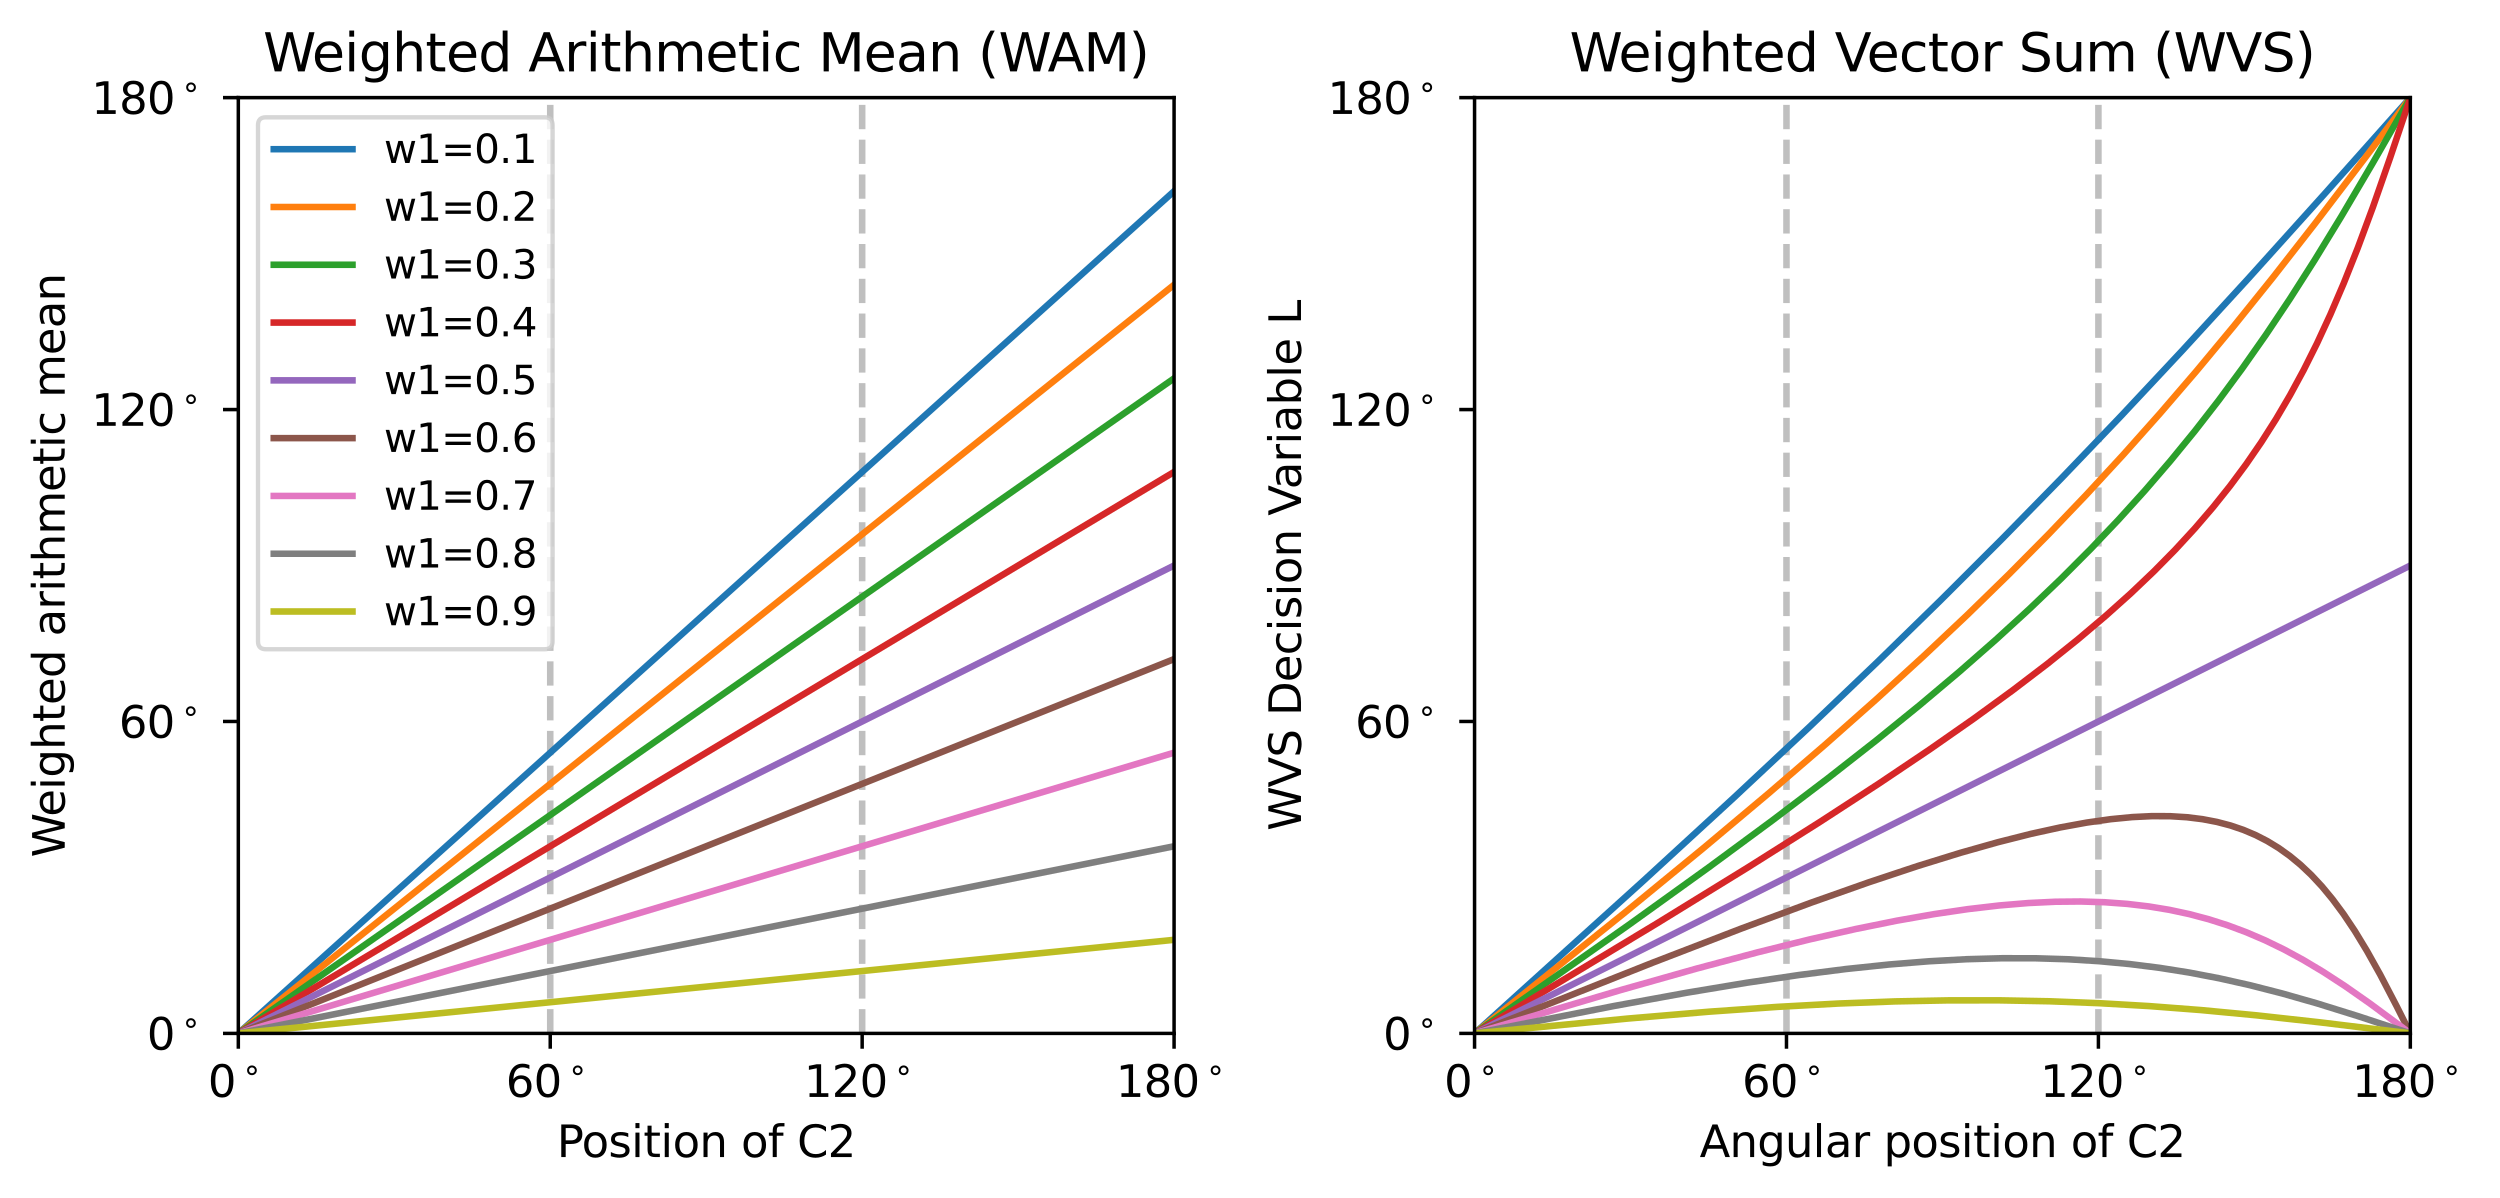 <?xml version="1.0" encoding="utf-8" standalone="no"?>
<!DOCTYPE svg PUBLIC "-//W3C//DTD SVG 1.1//EN"
  "http://www.w3.org/Graphics/SVG/1.1/DTD/svg11.dtd">
<svg height="273.785pt" version="1.1" viewBox="0 0 571.489 273.785" width="571.489pt" xmlns="http://www.w3.org/2000/svg" xmlns:xlink="http://www.w3.org/1999/xlink">
 <defs>
  <style type="text/css">*{stroke-linecap:butt;stroke-linejoin:round;}</style>
 </defs>
 <g id="figure_1">
  <g id="patch_1">
   <path d="M 0 273.785 
L 571.489 273.785 
L 571.489 0 
L 0 0 
z
" style="fill:#ffffff;"/>
  </g>
  <g id="axes_1">
   <g id="patch_2">
    <path d="M 337.078 236.229 
L 550.989 236.229 
L 550.989 22.318 
L 337.078 22.318 
z
" style="fill:#ffffff;"/>
   </g>
   <g id="matplotlib.axis_1">
    <g id="xtick_1">
     <g id="line2d_1">
      <defs>
       <path d="M 0 0 
L 0 3.5 
" id="mb60ed81ac8" style="stroke:#000000;stroke-width:0.8;"/>
      </defs>
      <g>
       <use style="stroke:#000000;stroke-width:0.8;" x="337.078" xlink:href="#mb60ed81ac8" y="236.229"/>
      </g>
     </g>
     <g id="text_1">
      <!-- $0^\circ$ -->
      <g transform="translate(330.128 250.828)scale(0.1 -0.1)">
       <defs>
        <path d="M 2034 4250 
Q 1547 4250 1301 3770 
Q 1056 3291 1056 2328 
Q 1056 1369 1301 889 
Q 1547 409 2034 409 
Q 2525 409 2770 889 
Q 3016 1369 3016 2328 
Q 3016 3291 2770 3770 
Q 2525 4250 2034 4250 
z
M 2034 4750 
Q 2819 4750 3233 4129 
Q 3647 3509 3647 2328 
Q 3647 1150 3233 529 
Q 2819 -91 2034 -91 
Q 1250 -91 836 529 
Q 422 1150 422 2328 
Q 422 3509 836 4129 
Q 1250 4750 2034 4750 
z
" id="DejaVuSans-30" transform="scale(0.016)"/>
        <path d="M 2003 2603 
Q 1753 2603 1581 2429 
Q 1409 2256 1409 2006 
Q 1409 1759 1581 1589 
Q 1753 1419 2003 1419 
Q 2253 1419 2425 1589 
Q 2597 1759 2597 2006 
Q 2597 2253 2423 2428 
Q 2250 2603 2003 2603 
z
M 2003 3006 
Q 2203 3006 2387 2929 
Q 2572 2853 2706 2709 
Q 2850 2569 2922 2390 
Q 2994 2212 2994 2006 
Q 2994 1594 2705 1308 
Q 2416 1022 1997 1022 
Q 1575 1022 1294 1303 
Q 1013 1584 1013 2006 
Q 1013 2425 1300 2715 
Q 1588 3006 2003 3006 
z
" id="DejaVuSans-2218" transform="scale(0.016)"/>
       </defs>
       <use transform="translate(0 0.781)" xlink:href="#DejaVuSans-30"/>
       <use transform="translate(78.218 39.062)scale(0.7)" xlink:href="#DejaVuSans-2218"/>
      </g>
     </g>
    </g>
    <g id="xtick_2">
     <g id="line2d_2">
      <g>
       <use style="stroke:#000000;stroke-width:0.8;" x="408.382" xlink:href="#mb60ed81ac8" y="236.229"/>
      </g>
     </g>
     <g id="text_2">
      <!-- $60^\circ$ -->
      <g transform="translate(398.232 250.828)scale(0.1 -0.1)">
       <defs>
        <path d="M 2113 2584 
Q 1688 2584 1439 2293 
Q 1191 2003 1191 1497 
Q 1191 994 1439 701 
Q 1688 409 2113 409 
Q 2538 409 2786 701 
Q 3034 994 3034 1497 
Q 3034 2003 2786 2293 
Q 2538 2584 2113 2584 
z
M 3366 4563 
L 3366 3988 
Q 3128 4100 2886 4159 
Q 2644 4219 2406 4219 
Q 1781 4219 1451 3797 
Q 1122 3375 1075 2522 
Q 1259 2794 1537 2939 
Q 1816 3084 2150 3084 
Q 2853 3084 3261 2657 
Q 3669 2231 3669 1497 
Q 3669 778 3244 343 
Q 2819 -91 2113 -91 
Q 1303 -91 875 529 
Q 447 1150 447 2328 
Q 447 3434 972 4092 
Q 1497 4750 2381 4750 
Q 2619 4750 2861 4703 
Q 3103 4656 3366 4563 
z
" id="DejaVuSans-36" transform="scale(0.016)"/>
       </defs>
       <use transform="translate(0 0.781)" xlink:href="#DejaVuSans-36"/>
       <use transform="translate(63.623 0.781)" xlink:href="#DejaVuSans-30"/>
       <use transform="translate(141.841 39.062)scale(0.7)" xlink:href="#DejaVuSans-2218"/>
      </g>
     </g>
    </g>
    <g id="xtick_3">
     <g id="line2d_3">
      <g>
       <use style="stroke:#000000;stroke-width:0.8;" x="479.686" xlink:href="#mb60ed81ac8" y="236.229"/>
      </g>
     </g>
     <g id="text_3">
      <!-- $120^\circ$ -->
      <g transform="translate(466.386 250.828)scale(0.1 -0.1)">
       <defs>
        <path d="M 794 531 
L 1825 531 
L 1825 4091 
L 703 3866 
L 703 4441 
L 1819 4666 
L 2450 4666 
L 2450 531 
L 3481 531 
L 3481 0 
L 794 0 
L 794 531 
z
" id="DejaVuSans-31" transform="scale(0.016)"/>
        <path d="M 1228 531 
L 3431 531 
L 3431 0 
L 469 0 
L 469 531 
Q 828 903 1448 1529 
Q 2069 2156 2228 2338 
Q 2531 2678 2651 2914 
Q 2772 3150 2772 3378 
Q 2772 3750 2511 3984 
Q 2250 4219 1831 4219 
Q 1534 4219 1204 4116 
Q 875 4013 500 3803 
L 500 4441 
Q 881 4594 1212 4672 
Q 1544 4750 1819 4750 
Q 2544 4750 2975 4387 
Q 3406 4025 3406 3419 
Q 3406 3131 3298 2873 
Q 3191 2616 2906 2266 
Q 2828 2175 2409 1742 
Q 1991 1309 1228 531 
z
" id="DejaVuSans-32" transform="scale(0.016)"/>
       </defs>
       <use transform="translate(0 0.781)" xlink:href="#DejaVuSans-31"/>
       <use transform="translate(63.623 0.781)" xlink:href="#DejaVuSans-32"/>
       <use transform="translate(127.246 0.781)" xlink:href="#DejaVuSans-30"/>
       <use transform="translate(205.464 39.062)scale(0.7)" xlink:href="#DejaVuSans-2218"/>
      </g>
     </g>
    </g>
    <g id="xtick_4">
     <g id="line2d_4">
      <g>
       <use style="stroke:#000000;stroke-width:0.8;" x="550.989" xlink:href="#mb60ed81ac8" y="236.229"/>
      </g>
     </g>
     <g id="text_4">
      <!-- $180^\circ$ -->
      <g transform="translate(537.689 250.828)scale(0.1 -0.1)">
       <defs>
        <path d="M 2034 2216 
Q 1584 2216 1326 1975 
Q 1069 1734 1069 1313 
Q 1069 891 1326 650 
Q 1584 409 2034 409 
Q 2484 409 2743 651 
Q 3003 894 3003 1313 
Q 3003 1734 2745 1975 
Q 2488 2216 2034 2216 
z
M 1403 2484 
Q 997 2584 770 2862 
Q 544 3141 544 3541 
Q 544 4100 942 4425 
Q 1341 4750 2034 4750 
Q 2731 4750 3128 4425 
Q 3525 4100 3525 3541 
Q 3525 3141 3298 2862 
Q 3072 2584 2669 2484 
Q 3125 2378 3379 2068 
Q 3634 1759 3634 1313 
Q 3634 634 3220 271 
Q 2806 -91 2034 -91 
Q 1263 -91 848 271 
Q 434 634 434 1313 
Q 434 1759 690 2068 
Q 947 2378 1403 2484 
z
M 1172 3481 
Q 1172 3119 1398 2916 
Q 1625 2713 2034 2713 
Q 2441 2713 2670 2916 
Q 2900 3119 2900 3481 
Q 2900 3844 2670 4047 
Q 2441 4250 2034 4250 
Q 1625 4250 1398 4047 
Q 1172 3844 1172 3481 
z
" id="DejaVuSans-38" transform="scale(0.016)"/>
       </defs>
       <use transform="translate(0 0.781)" xlink:href="#DejaVuSans-31"/>
       <use transform="translate(63.623 0.781)" xlink:href="#DejaVuSans-38"/>
       <use transform="translate(127.246 0.781)" xlink:href="#DejaVuSans-30"/>
       <use transform="translate(205.464 39.062)scale(0.7)" xlink:href="#DejaVuSans-2218"/>
      </g>
     </g>
    </g>
    <g id="text_5">
     <!-- Angular position of C2 -->
     <g transform="translate(388.529 264.506)scale(0.1 -0.1)">
      <defs>
       <path d="M 2188 4044 
L 1331 1722 
L 3047 1722 
L 2188 4044 
z
M 1831 4666 
L 2547 4666 
L 4325 0 
L 3669 0 
L 3244 1197 
L 1141 1197 
L 716 0 
L 50 0 
L 1831 4666 
z
" id="DejaVuSans-41" transform="scale(0.016)"/>
       <path d="M 3513 2113 
L 3513 0 
L 2938 0 
L 2938 2094 
Q 2938 2591 2744 2837 
Q 2550 3084 2163 3084 
Q 1697 3084 1428 2787 
Q 1159 2491 1159 1978 
L 1159 0 
L 581 0 
L 581 3500 
L 1159 3500 
L 1159 2956 
Q 1366 3272 1645 3428 
Q 1925 3584 2291 3584 
Q 2894 3584 3203 3211 
Q 3513 2838 3513 2113 
z
" id="DejaVuSans-6e" transform="scale(0.016)"/>
       <path d="M 2906 1791 
Q 2906 2416 2648 2759 
Q 2391 3103 1925 3103 
Q 1463 3103 1205 2759 
Q 947 2416 947 1791 
Q 947 1169 1205 825 
Q 1463 481 1925 481 
Q 2391 481 2648 825 
Q 2906 1169 2906 1791 
z
M 3481 434 
Q 3481 -459 3084 -895 
Q 2688 -1331 1869 -1331 
Q 1566 -1331 1297 -1286 
Q 1028 -1241 775 -1147 
L 775 -588 
Q 1028 -725 1275 -790 
Q 1522 -856 1778 -856 
Q 2344 -856 2625 -561 
Q 2906 -266 2906 331 
L 2906 616 
Q 2728 306 2450 153 
Q 2172 0 1784 0 
Q 1141 0 747 490 
Q 353 981 353 1791 
Q 353 2603 747 3093 
Q 1141 3584 1784 3584 
Q 2172 3584 2450 3431 
Q 2728 3278 2906 2969 
L 2906 3500 
L 3481 3500 
L 3481 434 
z
" id="DejaVuSans-67" transform="scale(0.016)"/>
       <path d="M 544 1381 
L 544 3500 
L 1119 3500 
L 1119 1403 
Q 1119 906 1312 657 
Q 1506 409 1894 409 
Q 2359 409 2629 706 
Q 2900 1003 2900 1516 
L 2900 3500 
L 3475 3500 
L 3475 0 
L 2900 0 
L 2900 538 
Q 2691 219 2414 64 
Q 2138 -91 1772 -91 
Q 1169 -91 856 284 
Q 544 659 544 1381 
z
M 1991 3584 
L 1991 3584 
z
" id="DejaVuSans-75" transform="scale(0.016)"/>
       <path d="M 603 4863 
L 1178 4863 
L 1178 0 
L 603 0 
L 603 4863 
z
" id="DejaVuSans-6c" transform="scale(0.016)"/>
       <path d="M 2194 1759 
Q 1497 1759 1228 1600 
Q 959 1441 959 1056 
Q 959 750 1161 570 
Q 1363 391 1709 391 
Q 2188 391 2477 730 
Q 2766 1069 2766 1631 
L 2766 1759 
L 2194 1759 
z
M 3341 1997 
L 3341 0 
L 2766 0 
L 2766 531 
Q 2569 213 2275 61 
Q 1981 -91 1556 -91 
Q 1019 -91 701 211 
Q 384 513 384 1019 
Q 384 1609 779 1909 
Q 1175 2209 1959 2209 
L 2766 2209 
L 2766 2266 
Q 2766 2663 2505 2880 
Q 2244 3097 1772 3097 
Q 1472 3097 1187 3025 
Q 903 2953 641 2809 
L 641 3341 
Q 956 3463 1253 3523 
Q 1550 3584 1831 3584 
Q 2591 3584 2966 3190 
Q 3341 2797 3341 1997 
z
" id="DejaVuSans-61" transform="scale(0.016)"/>
       <path d="M 2631 2963 
Q 2534 3019 2420 3045 
Q 2306 3072 2169 3072 
Q 1681 3072 1420 2755 
Q 1159 2438 1159 1844 
L 1159 0 
L 581 0 
L 581 3500 
L 1159 3500 
L 1159 2956 
Q 1341 3275 1631 3429 
Q 1922 3584 2338 3584 
Q 2397 3584 2469 3576 
Q 2541 3569 2628 3553 
L 2631 2963 
z
" id="DejaVuSans-72" transform="scale(0.016)"/>
       <path id="DejaVuSans-20" transform="scale(0.016)"/>
       <path d="M 1159 525 
L 1159 -1331 
L 581 -1331 
L 581 3500 
L 1159 3500 
L 1159 2969 
Q 1341 3281 1617 3432 
Q 1894 3584 2278 3584 
Q 2916 3584 3314 3078 
Q 3713 2572 3713 1747 
Q 3713 922 3314 415 
Q 2916 -91 2278 -91 
Q 1894 -91 1617 61 
Q 1341 213 1159 525 
z
M 3116 1747 
Q 3116 2381 2855 2742 
Q 2594 3103 2138 3103 
Q 1681 3103 1420 2742 
Q 1159 2381 1159 1747 
Q 1159 1113 1420 752 
Q 1681 391 2138 391 
Q 2594 391 2855 752 
Q 3116 1113 3116 1747 
z
" id="DejaVuSans-70" transform="scale(0.016)"/>
       <path d="M 1959 3097 
Q 1497 3097 1228 2736 
Q 959 2375 959 1747 
Q 959 1119 1226 758 
Q 1494 397 1959 397 
Q 2419 397 2687 759 
Q 2956 1122 2956 1747 
Q 2956 2369 2687 2733 
Q 2419 3097 1959 3097 
z
M 1959 3584 
Q 2709 3584 3137 3096 
Q 3566 2609 3566 1747 
Q 3566 888 3137 398 
Q 2709 -91 1959 -91 
Q 1206 -91 779 398 
Q 353 888 353 1747 
Q 353 2609 779 3096 
Q 1206 3584 1959 3584 
z
" id="DejaVuSans-6f" transform="scale(0.016)"/>
       <path d="M 2834 3397 
L 2834 2853 
Q 2591 2978 2328 3040 
Q 2066 3103 1784 3103 
Q 1356 3103 1142 2972 
Q 928 2841 928 2578 
Q 928 2378 1081 2264 
Q 1234 2150 1697 2047 
L 1894 2003 
Q 2506 1872 2764 1633 
Q 3022 1394 3022 966 
Q 3022 478 2636 193 
Q 2250 -91 1575 -91 
Q 1294 -91 989 -36 
Q 684 19 347 128 
L 347 722 
Q 666 556 975 473 
Q 1284 391 1588 391 
Q 1994 391 2212 530 
Q 2431 669 2431 922 
Q 2431 1156 2273 1281 
Q 2116 1406 1581 1522 
L 1381 1569 
Q 847 1681 609 1914 
Q 372 2147 372 2553 
Q 372 3047 722 3315 
Q 1072 3584 1716 3584 
Q 2034 3584 2315 3537 
Q 2597 3491 2834 3397 
z
" id="DejaVuSans-73" transform="scale(0.016)"/>
       <path d="M 603 3500 
L 1178 3500 
L 1178 0 
L 603 0 
L 603 3500 
z
M 603 4863 
L 1178 4863 
L 1178 4134 
L 603 4134 
L 603 4863 
z
" id="DejaVuSans-69" transform="scale(0.016)"/>
       <path d="M 1172 4494 
L 1172 3500 
L 2356 3500 
L 2356 3053 
L 1172 3053 
L 1172 1153 
Q 1172 725 1289 603 
Q 1406 481 1766 481 
L 2356 481 
L 2356 0 
L 1766 0 
Q 1100 0 847 248 
Q 594 497 594 1153 
L 594 3053 
L 172 3053 
L 172 3500 
L 594 3500 
L 594 4494 
L 1172 4494 
z
" id="DejaVuSans-74" transform="scale(0.016)"/>
       <path d="M 2375 4863 
L 2375 4384 
L 1825 4384 
Q 1516 4384 1395 4259 
Q 1275 4134 1275 3809 
L 1275 3500 
L 2222 3500 
L 2222 3053 
L 1275 3053 
L 1275 0 
L 697 0 
L 697 3053 
L 147 3053 
L 147 3500 
L 697 3500 
L 697 3744 
Q 697 4328 969 4595 
Q 1241 4863 1831 4863 
L 2375 4863 
z
" id="DejaVuSans-66" transform="scale(0.016)"/>
       <path d="M 4122 4306 
L 4122 3641 
Q 3803 3938 3442 4084 
Q 3081 4231 2675 4231 
Q 1875 4231 1450 3742 
Q 1025 3253 1025 2328 
Q 1025 1406 1450 917 
Q 1875 428 2675 428 
Q 3081 428 3442 575 
Q 3803 722 4122 1019 
L 4122 359 
Q 3791 134 3420 21 
Q 3050 -91 2638 -91 
Q 1578 -91 968 557 
Q 359 1206 359 2328 
Q 359 3453 968 4101 
Q 1578 4750 2638 4750 
Q 3056 4750 3426 4639 
Q 3797 4528 4122 4306 
z
" id="DejaVuSans-43" transform="scale(0.016)"/>
      </defs>
      <use xlink:href="#DejaVuSans-41"/>
      <use x="68.408" xlink:href="#DejaVuSans-6e"/>
      <use x="131.787" xlink:href="#DejaVuSans-67"/>
      <use x="195.264" xlink:href="#DejaVuSans-75"/>
      <use x="258.643" xlink:href="#DejaVuSans-6c"/>
      <use x="286.426" xlink:href="#DejaVuSans-61"/>
      <use x="347.705" xlink:href="#DejaVuSans-72"/>
      <use x="388.818" xlink:href="#DejaVuSans-20"/>
      <use x="420.605" xlink:href="#DejaVuSans-70"/>
      <use x="484.082" xlink:href="#DejaVuSans-6f"/>
      <use x="545.264" xlink:href="#DejaVuSans-73"/>
      <use x="597.363" xlink:href="#DejaVuSans-69"/>
      <use x="625.146" xlink:href="#DejaVuSans-74"/>
      <use x="664.355" xlink:href="#DejaVuSans-69"/>
      <use x="692.139" xlink:href="#DejaVuSans-6f"/>
      <use x="753.32" xlink:href="#DejaVuSans-6e"/>
      <use x="816.699" xlink:href="#DejaVuSans-20"/>
      <use x="848.486" xlink:href="#DejaVuSans-6f"/>
      <use x="909.668" xlink:href="#DejaVuSans-66"/>
      <use x="944.873" xlink:href="#DejaVuSans-20"/>
      <use x="976.66" xlink:href="#DejaVuSans-43"/>
      <use x="1046.484" xlink:href="#DejaVuSans-32"/>
     </g>
    </g>
   </g>
   <g id="matplotlib.axis_2">
    <g id="ytick_1">
     <g id="line2d_5">
      <defs>
       <path d="M 0 0 
L -3.5 0 
" id="m31d4f419fe" style="stroke:#000000;stroke-width:0.8;"/>
      </defs>
      <g>
       <use style="stroke:#000000;stroke-width:0.8;" x="337.078" xlink:href="#m31d4f419fe" y="236.229"/>
      </g>
     </g>
     <g id="text_6">
      <!-- $0^\circ$ -->
      <g transform="translate(316.178 240.028)scale(0.1 -0.1)">
       <use transform="translate(0 0.781)" xlink:href="#DejaVuSans-30"/>
       <use transform="translate(78.218 39.062)scale(0.7)" xlink:href="#DejaVuSans-2218"/>
      </g>
     </g>
    </g>
    <g id="ytick_2">
     <g id="line2d_6">
      <g>
       <use style="stroke:#000000;stroke-width:0.8;" x="337.078" xlink:href="#m31d4f419fe" y="164.926"/>
      </g>
     </g>
     <g id="text_7">
      <!-- $60^\circ$ -->
      <g transform="translate(309.778 168.725)scale(0.1 -0.1)">
       <use transform="translate(0 0.781)" xlink:href="#DejaVuSans-36"/>
       <use transform="translate(63.623 0.781)" xlink:href="#DejaVuSans-30"/>
       <use transform="translate(141.841 39.062)scale(0.7)" xlink:href="#DejaVuSans-2218"/>
      </g>
     </g>
    </g>
    <g id="ytick_3">
     <g id="line2d_7">
      <g>
       <use style="stroke:#000000;stroke-width:0.8;" x="337.078" xlink:href="#m31d4f419fe" y="93.622"/>
      </g>
     </g>
     <g id="text_8">
      <!-- $120^\circ$ -->
      <g transform="translate(303.478 97.421)scale(0.1 -0.1)">
       <use transform="translate(0 0.781)" xlink:href="#DejaVuSans-31"/>
       <use transform="translate(63.623 0.781)" xlink:href="#DejaVuSans-32"/>
       <use transform="translate(127.246 0.781)" xlink:href="#DejaVuSans-30"/>
       <use transform="translate(205.464 39.062)scale(0.7)" xlink:href="#DejaVuSans-2218"/>
      </g>
     </g>
    </g>
    <g id="ytick_4">
     <g id="line2d_8">
      <g>
       <use style="stroke:#000000;stroke-width:0.8;" x="337.078" xlink:href="#m31d4f419fe" y="22.318"/>
      </g>
     </g>
     <g id="text_9">
      <!-- $180^\circ$ -->
      <g transform="translate(303.478 26.117)scale(0.1 -0.1)">
       <use transform="translate(0 0.781)" xlink:href="#DejaVuSans-31"/>
       <use transform="translate(63.623 0.781)" xlink:href="#DejaVuSans-38"/>
       <use transform="translate(127.246 0.781)" xlink:href="#DejaVuSans-30"/>
       <use transform="translate(205.464 39.062)scale(0.7)" xlink:href="#DejaVuSans-2218"/>
      </g>
     </g>
    </g>
    <g id="text_10">
     <!-- WVS Decision Variable L -->
     <g transform="translate(297.398 189.897)rotate(-90)scale(0.1 -0.1)">
      <defs>
       <path d="M 213 4666 
L 850 4666 
L 1831 722 
L 2809 4666 
L 3519 4666 
L 4500 722 
L 5478 4666 
L 6119 4666 
L 4947 0 
L 4153 0 
L 3169 4050 
L 2175 0 
L 1381 0 
L 213 4666 
z
" id="DejaVuSans-57" transform="scale(0.016)"/>
       <path d="M 1831 0 
L 50 4666 
L 709 4666 
L 2188 738 
L 3669 4666 
L 4325 4666 
L 2547 0 
L 1831 0 
z
" id="DejaVuSans-56" transform="scale(0.016)"/>
       <path d="M 3425 4513 
L 3425 3897 
Q 3066 4069 2747 4153 
Q 2428 4238 2131 4238 
Q 1616 4238 1336 4038 
Q 1056 3838 1056 3469 
Q 1056 3159 1242 3001 
Q 1428 2844 1947 2747 
L 2328 2669 
Q 3034 2534 3370 2195 
Q 3706 1856 3706 1288 
Q 3706 609 3251 259 
Q 2797 -91 1919 -91 
Q 1588 -91 1214 -16 
Q 841 59 441 206 
L 441 856 
Q 825 641 1194 531 
Q 1563 422 1919 422 
Q 2459 422 2753 634 
Q 3047 847 3047 1241 
Q 3047 1584 2836 1778 
Q 2625 1972 2144 2069 
L 1759 2144 
Q 1053 2284 737 2584 
Q 422 2884 422 3419 
Q 422 4038 858 4394 
Q 1294 4750 2059 4750 
Q 2388 4750 2728 4690 
Q 3069 4631 3425 4513 
z
" id="DejaVuSans-53" transform="scale(0.016)"/>
       <path d="M 1259 4147 
L 1259 519 
L 2022 519 
Q 2988 519 3436 956 
Q 3884 1394 3884 2338 
Q 3884 3275 3436 3711 
Q 2988 4147 2022 4147 
L 1259 4147 
z
M 628 4666 
L 1925 4666 
Q 3281 4666 3915 4102 
Q 4550 3538 4550 2338 
Q 4550 1131 3912 565 
Q 3275 0 1925 0 
L 628 0 
L 628 4666 
z
" id="DejaVuSans-44" transform="scale(0.016)"/>
       <path d="M 3597 1894 
L 3597 1613 
L 953 1613 
Q 991 1019 1311 708 
Q 1631 397 2203 397 
Q 2534 397 2845 478 
Q 3156 559 3463 722 
L 3463 178 
Q 3153 47 2828 -22 
Q 2503 -91 2169 -91 
Q 1331 -91 842 396 
Q 353 884 353 1716 
Q 353 2575 817 3079 
Q 1281 3584 2069 3584 
Q 2775 3584 3186 3129 
Q 3597 2675 3597 1894 
z
M 3022 2063 
Q 3016 2534 2758 2815 
Q 2500 3097 2075 3097 
Q 1594 3097 1305 2825 
Q 1016 2553 972 2059 
L 3022 2063 
z
" id="DejaVuSans-65" transform="scale(0.016)"/>
       <path d="M 3122 3366 
L 3122 2828 
Q 2878 2963 2633 3030 
Q 2388 3097 2138 3097 
Q 1578 3097 1268 2742 
Q 959 2388 959 1747 
Q 959 1106 1268 751 
Q 1578 397 2138 397 
Q 2388 397 2633 464 
Q 2878 531 3122 666 
L 3122 134 
Q 2881 22 2623 -34 
Q 2366 -91 2075 -91 
Q 1284 -91 818 406 
Q 353 903 353 1747 
Q 353 2603 823 3093 
Q 1294 3584 2113 3584 
Q 2378 3584 2631 3529 
Q 2884 3475 3122 3366 
z
" id="DejaVuSans-63" transform="scale(0.016)"/>
       <path d="M 3116 1747 
Q 3116 2381 2855 2742 
Q 2594 3103 2138 3103 
Q 1681 3103 1420 2742 
Q 1159 2381 1159 1747 
Q 1159 1113 1420 752 
Q 1681 391 2138 391 
Q 2594 391 2855 752 
Q 3116 1113 3116 1747 
z
M 1159 2969 
Q 1341 3281 1617 3432 
Q 1894 3584 2278 3584 
Q 2916 3584 3314 3078 
Q 3713 2572 3713 1747 
Q 3713 922 3314 415 
Q 2916 -91 2278 -91 
Q 1894 -91 1617 61 
Q 1341 213 1159 525 
L 1159 0 
L 581 0 
L 581 4863 
L 1159 4863 
L 1159 2969 
z
" id="DejaVuSans-62" transform="scale(0.016)"/>
       <path d="M 628 4666 
L 1259 4666 
L 1259 531 
L 3531 531 
L 3531 0 
L 628 0 
L 628 4666 
z
" id="DejaVuSans-4c" transform="scale(0.016)"/>
      </defs>
      <use xlink:href="#DejaVuSans-57"/>
      <use x="98.877" xlink:href="#DejaVuSans-56"/>
      <use x="167.285" xlink:href="#DejaVuSans-53"/>
      <use x="230.762" xlink:href="#DejaVuSans-20"/>
      <use x="262.549" xlink:href="#DejaVuSans-44"/>
      <use x="339.551" xlink:href="#DejaVuSans-65"/>
      <use x="401.074" xlink:href="#DejaVuSans-63"/>
      <use x="456.055" xlink:href="#DejaVuSans-69"/>
      <use x="483.838" xlink:href="#DejaVuSans-73"/>
      <use x="535.938" xlink:href="#DejaVuSans-69"/>
      <use x="563.721" xlink:href="#DejaVuSans-6f"/>
      <use x="624.902" xlink:href="#DejaVuSans-6e"/>
      <use x="688.281" xlink:href="#DejaVuSans-20"/>
      <use x="720.068" xlink:href="#DejaVuSans-56"/>
      <use x="780.727" xlink:href="#DejaVuSans-61"/>
      <use x="842.006" xlink:href="#DejaVuSans-72"/>
      <use x="883.119" xlink:href="#DejaVuSans-69"/>
      <use x="910.902" xlink:href="#DejaVuSans-61"/>
      <use x="972.182" xlink:href="#DejaVuSans-62"/>
      <use x="1035.658" xlink:href="#DejaVuSans-6c"/>
      <use x="1063.441" xlink:href="#DejaVuSans-65"/>
      <use x="1124.965" xlink:href="#DejaVuSans-20"/>
      <use x="1156.752" xlink:href="#DejaVuSans-4c"/>
     </g>
    </g>
   </g>
   <g id="LineCollection_1">
    <path clip-path="url(#p19a0bafb8a)" d="M 408.382 236.229 
L 408.382 22.318 
" style="fill:none;stroke:#808080;stroke-dasharray:5.55,2.4;stroke-dashoffset:0;stroke-opacity:0.5;stroke-width:1.5;"/>
    <path clip-path="url(#p19a0bafb8a)" d="M 479.686 236.229 
L 479.686 22.318 
" style="fill:none;stroke:#808080;stroke-dasharray:5.55,2.4;stroke-dashoffset:0;stroke-opacity:0.5;stroke-width:1.5;"/>
   </g>
   <g id="line2d_9">
    <path clip-path="url(#p19a0bafb8a)" d="M 337.078 236.229 
L 375.714 201.307 
L 396.316 182.376 
L 413.623 166.175 
L 429.219 151.276 
L 443.766 137.072 
L 457.672 123.186 
L 471.278 109.285 
L 484.884 95.064 
L 498.875 80.117 
L 513.893 63.741 
L 531.436 44.269 
L 550.989 22.318 
L 550.989 22.318 
" style="fill:none;stroke:#1f77b4;stroke-linecap:square;stroke-width:1.5;"/>
   </g>
   <g id="line2d_10">
    <path clip-path="url(#p19a0bafb8a)" d="M 337.078 236.229 
L 371.478 208.567 
L 389.47 193.806 
L 404.253 181.396 
L 417.217 170.227 
L 428.919 159.855 
L 439.68 150.023 
L 449.714 140.558 
L 459.191 131.314 
L 468.219 122.199 
L 476.926 113.093 
L 485.398 103.912 
L 493.762 94.518 
L 502.106 84.813 
L 510.62 74.564 
L 519.52 63.5 
L 529.254 51.034 
L 540.999 35.613 
L 550.989 22.318 
L 550.989 22.318 
" style="fill:none;stroke:#ff7f0e;stroke-linecap:square;stroke-width:1.5;"/>
   </g>
   <g id="line2d_11">
    <path clip-path="url(#p19a0bafb8a)" d="M 337.078 236.229 
L 372.377 211.384 
L 390.54 198.322 
L 405.194 187.516 
L 417.773 177.969 
L 428.877 169.268 
L 438.846 161.178 
L 447.917 153.534 
L 456.239 146.233 
L 463.94 139.184 
L 471.128 132.305 
L 477.867 125.55 
L 484.242 118.845 
L 490.297 112.157 
L 496.116 105.397 
L 501.721 98.546 
L 507.197 91.499 
L 512.588 84.199 
L 517.979 76.522 
L 523.435 68.362 
L 529.104 59.478 
L 535.222 49.467 
L 542.368 37.331 
L 550.989 22.318 
L 550.989 22.318 
" style="fill:none;stroke:#2ca02c;stroke-linecap:square;stroke-width:1.5;"/>
   </g>
   <g id="line2d_12">
    <path clip-path="url(#p19a0bafb8a)" d="M 337.078 236.229 
L 378.752 211.095 
L 399.632 198.238 
L 415.976 187.921 
L 429.561 179.089 
L 441.178 171.278 
L 451.254 164.239 
L 460.111 157.787 
L 467.983 151.781 
L 475.022 146.137 
L 481.376 140.759 
L 487.13 135.602 
L 492.393 130.59 
L 497.228 125.682 
L 501.699 120.829 
L 505.871 115.974 
L 509.764 111.104 
L 513.444 106.146 
L 516.931 101.073 
L 520.268 95.825 
L 523.477 90.362 
L 526.601 84.603 
L 529.66 78.491 
L 532.698 71.923 
L 535.779 64.724 
L 538.966 56.701 
L 542.411 47.41 
L 546.432 35.888 
L 550.989 22.318 
L 550.989 22.318 
" style="fill:none;stroke:#d62728;stroke-linecap:square;stroke-width:1.5;"/>
   </g>
   <g id="line2d_13">
    <path clip-path="url(#p19a0bafb8a)" d="M 337.078 236.229 
L 550.989 129.274 
L 550.989 129.274 
" style="fill:none;stroke:#9467bd;stroke-linecap:square;stroke-width:1.5;"/>
   </g>
   <g id="line2d_14">
    <path clip-path="url(#p19a0bafb8a)" d="M 337.078 236.229 
L 377.683 220.107 
L 398.027 212.272 
L 413.944 206.373 
L 427.144 201.711 
L 438.397 197.966 
L 448.152 194.948 
L 456.709 192.528 
L 464.261 190.618 
L 471 189.139 
L 477.033 188.037 
L 482.488 187.263 
L 487.43 186.782 
L 491.944 186.562 
L 496.094 186.58 
L 499.924 186.817 
L 503.475 187.257 
L 506.791 187.891 
L 509.893 188.707 
L 512.845 189.713 
L 515.648 190.903 
L 518.322 192.278 
L 520.91 193.859 
L 523.435 195.664 
L 525.895 197.696 
L 528.334 200.002 
L 530.773 202.618 
L 533.211 205.564 
L 535.714 208.942 
L 538.303 212.816 
L 541.063 217.356 
L 544.122 222.832 
L 547.866 230.015 
L 550.989 236.229 
L 550.989 236.229 
" style="fill:none;stroke:#8c564b;stroke-linecap:square;stroke-width:1.5;"/>
   </g>
   <g id="line2d_15">
    <path clip-path="url(#p19a0bafb8a)" d="M 337.078 236.229 
L 370.601 226.288 
L 387.866 221.406 
L 401.771 217.698 
L 413.687 214.747 
L 424.17 212.374 
L 433.562 210.472 
L 442.076 208.971 
L 449.863 207.82 
L 457.03 206.984 
L 463.662 206.431 
L 469.845 206.135 
L 475.642 206.079 
L 481.097 206.246 
L 486.275 206.625 
L 491.195 207.206 
L 495.923 207.987 
L 500.48 208.964 
L 504.908 210.14 
L 509.251 211.524 
L 513.53 213.121 
L 517.787 214.947 
L 522.087 217.035 
L 526.494 219.425 
L 531.093 222.175 
L 536.057 225.407 
L 541.726 229.374 
L 549.47 235.09 
L 550.989 236.229 
L 550.989 236.229 
" style="fill:none;stroke:#e377c2;stroke-linecap:square;stroke-width:1.5;"/>
   </g>
   <g id="line2d_16">
    <path clip-path="url(#p19a0bafb8a)" d="M 337.078 236.229 
L 368.975 229.963 
L 385.641 226.921 
L 399.311 224.647 
L 411.27 222.878 
L 422.009 221.511 
L 431.85 220.479 
L 440.985 219.742 
L 449.542 219.272 
L 457.629 219.049 
L 465.331 219.056 
L 472.711 219.284 
L 479.857 219.726 
L 486.831 220.38 
L 493.677 221.244 
L 500.48 222.326 
L 507.347 223.645 
L 514.364 225.221 
L 521.702 227.099 
L 529.66 229.37 
L 538.945 232.26 
L 550.989 236.229 
L 550.989 236.229 
" style="fill:none;stroke:#7f7f7f;stroke-linecap:square;stroke-width:1.5;"/>
   </g>
   <g id="line2d_17">
    <path clip-path="url(#p19a0bafb8a)" d="M 337.078 236.229 
L 372.12 232.836 
L 390.754 231.263 
L 406.349 230.164 
L 420.298 229.402 
L 433.198 228.917 
L 445.371 228.68 
L 457.073 228.673 
L 468.497 228.887 
L 479.835 229.323 
L 491.281 229.986 
L 503.133 230.897 
L 515.84 232.101 
L 530.43 233.714 
L 550.989 236.229 
L 550.989 236.229 
" style="fill:none;stroke:#bcbd22;stroke-linecap:square;stroke-width:1.5;"/>
   </g>
   <g id="patch_3">
    <path d="M 337.078 236.229 
L 337.078 22.318 
" style="fill:none;stroke:#000000;stroke-linecap:square;stroke-linejoin:miter;stroke-width:0.8;"/>
   </g>
   <g id="patch_4">
    <path d="M 550.989 236.229 
L 550.989 22.318 
" style="fill:none;stroke:#000000;stroke-linecap:square;stroke-linejoin:miter;stroke-width:0.8;"/>
   </g>
   <g id="patch_5">
    <path d="M 337.078 236.229 
L 550.989 236.229 
" style="fill:none;stroke:#000000;stroke-linecap:square;stroke-linejoin:miter;stroke-width:0.8;"/>
   </g>
   <g id="patch_6">
    <path d="M 337.078 22.318 
L 550.989 22.318 
" style="fill:none;stroke:#000000;stroke-linecap:square;stroke-linejoin:miter;stroke-width:0.8;"/>
   </g>
   <g id="text_11">
    <!-- Weighted Vector Sum (WVS) -->
    <g transform="translate(358.806 16.318)scale(0.12 -0.12)">
     <defs>
      <path d="M 3513 2113 
L 3513 0 
L 2938 0 
L 2938 2094 
Q 2938 2591 2744 2837 
Q 2550 3084 2163 3084 
Q 1697 3084 1428 2787 
Q 1159 2491 1159 1978 
L 1159 0 
L 581 0 
L 581 4863 
L 1159 4863 
L 1159 2956 
Q 1366 3272 1645 3428 
Q 1925 3584 2291 3584 
Q 2894 3584 3203 3211 
Q 3513 2838 3513 2113 
z
" id="DejaVuSans-68" transform="scale(0.016)"/>
      <path d="M 2906 2969 
L 2906 4863 
L 3481 4863 
L 3481 0 
L 2906 0 
L 2906 525 
Q 2725 213 2448 61 
Q 2172 -91 1784 -91 
Q 1150 -91 751 415 
Q 353 922 353 1747 
Q 353 2572 751 3078 
Q 1150 3584 1784 3584 
Q 2172 3584 2448 3432 
Q 2725 3281 2906 2969 
z
M 947 1747 
Q 947 1113 1208 752 
Q 1469 391 1925 391 
Q 2381 391 2643 752 
Q 2906 1113 2906 1747 
Q 2906 2381 2643 2742 
Q 2381 3103 1925 3103 
Q 1469 3103 1208 2742 
Q 947 2381 947 1747 
z
" id="DejaVuSans-64" transform="scale(0.016)"/>
      <path d="M 3328 2828 
Q 3544 3216 3844 3400 
Q 4144 3584 4550 3584 
Q 5097 3584 5394 3201 
Q 5691 2819 5691 2113 
L 5691 0 
L 5113 0 
L 5113 2094 
Q 5113 2597 4934 2840 
Q 4756 3084 4391 3084 
Q 3944 3084 3684 2787 
Q 3425 2491 3425 1978 
L 3425 0 
L 2847 0 
L 2847 2094 
Q 2847 2600 2669 2842 
Q 2491 3084 2119 3084 
Q 1678 3084 1418 2786 
Q 1159 2488 1159 1978 
L 1159 0 
L 581 0 
L 581 3500 
L 1159 3500 
L 1159 2956 
Q 1356 3278 1631 3431 
Q 1906 3584 2284 3584 
Q 2666 3584 2933 3390 
Q 3200 3197 3328 2828 
z
" id="DejaVuSans-6d" transform="scale(0.016)"/>
      <path d="M 1984 4856 
Q 1566 4138 1362 3434 
Q 1159 2731 1159 2009 
Q 1159 1288 1364 580 
Q 1569 -128 1984 -844 
L 1484 -844 
Q 1016 -109 783 600 
Q 550 1309 550 2009 
Q 550 2706 781 3412 
Q 1013 4119 1484 4856 
L 1984 4856 
z
" id="DejaVuSans-28" transform="scale(0.016)"/>
      <path d="M 513 4856 
L 1013 4856 
Q 1481 4119 1714 3412 
Q 1947 2706 1947 2009 
Q 1947 1309 1714 600 
Q 1481 -109 1013 -844 
L 513 -844 
Q 928 -128 1133 580 
Q 1338 1288 1338 2009 
Q 1338 2731 1133 3434 
Q 928 4138 513 4856 
z
" id="DejaVuSans-29" transform="scale(0.016)"/>
     </defs>
     <use xlink:href="#DejaVuSans-57"/>
     <use x="93.002" xlink:href="#DejaVuSans-65"/>
     <use x="154.525" xlink:href="#DejaVuSans-69"/>
     <use x="182.309" xlink:href="#DejaVuSans-67"/>
     <use x="245.785" xlink:href="#DejaVuSans-68"/>
     <use x="309.164" xlink:href="#DejaVuSans-74"/>
     <use x="348.373" xlink:href="#DejaVuSans-65"/>
     <use x="409.896" xlink:href="#DejaVuSans-64"/>
     <use x="473.373" xlink:href="#DejaVuSans-20"/>
     <use x="505.16" xlink:href="#DejaVuSans-56"/>
     <use x="565.818" xlink:href="#DejaVuSans-65"/>
     <use x="627.342" xlink:href="#DejaVuSans-63"/>
     <use x="682.322" xlink:href="#DejaVuSans-74"/>
     <use x="721.531" xlink:href="#DejaVuSans-6f"/>
     <use x="782.713" xlink:href="#DejaVuSans-72"/>
     <use x="823.826" xlink:href="#DejaVuSans-20"/>
     <use x="855.613" xlink:href="#DejaVuSans-53"/>
     <use x="919.09" xlink:href="#DejaVuSans-75"/>
     <use x="982.469" xlink:href="#DejaVuSans-6d"/>
     <use x="1079.881" xlink:href="#DejaVuSans-20"/>
     <use x="1111.668" xlink:href="#DejaVuSans-28"/>
     <use x="1150.682" xlink:href="#DejaVuSans-57"/>
     <use x="1249.559" xlink:href="#DejaVuSans-56"/>
     <use x="1317.967" xlink:href="#DejaVuSans-53"/>
     <use x="1381.443" xlink:href="#DejaVuSans-29"/>
    </g>
   </g>
  </g>
  <g id="axes_2">
   <g id="patch_7">
    <path d="M 54.478 236.229 
L 268.389 236.229 
L 268.389 22.318 
L 54.478 22.318 
z
" style="fill:#ffffff;"/>
   </g>
   <g id="matplotlib.axis_3">
    <g id="xtick_5">
     <g id="line2d_18">
      <g>
       <use style="stroke:#000000;stroke-width:0.8;" x="54.478" xlink:href="#mb60ed81ac8" y="236.229"/>
      </g>
     </g>
     <g id="text_12">
      <!-- $0^\circ$ -->
      <g transform="translate(47.528 250.828)scale(0.1 -0.1)">
       <use transform="translate(0 0.781)" xlink:href="#DejaVuSans-30"/>
       <use transform="translate(78.218 39.062)scale(0.7)" xlink:href="#DejaVuSans-2218"/>
      </g>
     </g>
    </g>
    <g id="xtick_6">
     <g id="line2d_19">
      <g>
       <use style="stroke:#000000;stroke-width:0.8;" x="125.782" xlink:href="#mb60ed81ac8" y="236.229"/>
      </g>
     </g>
     <g id="text_13">
      <!-- $60^\circ$ -->
      <g transform="translate(115.632 250.828)scale(0.1 -0.1)">
       <use transform="translate(0 0.781)" xlink:href="#DejaVuSans-36"/>
       <use transform="translate(63.623 0.781)" xlink:href="#DejaVuSans-30"/>
       <use transform="translate(141.841 39.062)scale(0.7)" xlink:href="#DejaVuSans-2218"/>
      </g>
     </g>
    </g>
    <g id="xtick_7">
     <g id="line2d_20">
      <g>
       <use style="stroke:#000000;stroke-width:0.8;" x="197.086" xlink:href="#mb60ed81ac8" y="236.229"/>
      </g>
     </g>
     <g id="text_14">
      <!-- $120^\circ$ -->
      <g transform="translate(183.786 250.828)scale(0.1 -0.1)">
       <use transform="translate(0 0.781)" xlink:href="#DejaVuSans-31"/>
       <use transform="translate(63.623 0.781)" xlink:href="#DejaVuSans-32"/>
       <use transform="translate(127.246 0.781)" xlink:href="#DejaVuSans-30"/>
       <use transform="translate(205.464 39.062)scale(0.7)" xlink:href="#DejaVuSans-2218"/>
      </g>
     </g>
    </g>
    <g id="xtick_8">
     <g id="line2d_21">
      <g>
       <use style="stroke:#000000;stroke-width:0.8;" x="268.389" xlink:href="#mb60ed81ac8" y="236.229"/>
      </g>
     </g>
     <g id="text_15">
      <!-- $180^\circ$ -->
      <g transform="translate(255.089 250.828)scale(0.1 -0.1)">
       <use transform="translate(0 0.781)" xlink:href="#DejaVuSans-31"/>
       <use transform="translate(63.623 0.781)" xlink:href="#DejaVuSans-38"/>
       <use transform="translate(127.246 0.781)" xlink:href="#DejaVuSans-30"/>
       <use transform="translate(205.464 39.062)scale(0.7)" xlink:href="#DejaVuSans-2218"/>
      </g>
     </g>
    </g>
    <g id="text_16">
     <!-- Position of C2 -->
     <g transform="translate(127.299 264.506)scale(0.1 -0.1)">
      <defs>
       <path d="M 1259 4147 
L 1259 2394 
L 2053 2394 
Q 2494 2394 2734 2622 
Q 2975 2850 2975 3272 
Q 2975 3691 2734 3919 
Q 2494 4147 2053 4147 
L 1259 4147 
z
M 628 4666 
L 2053 4666 
Q 2838 4666 3239 4311 
Q 3641 3956 3641 3272 
Q 3641 2581 3239 2228 
Q 2838 1875 2053 1875 
L 1259 1875 
L 1259 0 
L 628 0 
L 628 4666 
z
" id="DejaVuSans-50" transform="scale(0.016)"/>
      </defs>
      <use xlink:href="#DejaVuSans-50"/>
      <use x="56.678" xlink:href="#DejaVuSans-6f"/>
      <use x="117.859" xlink:href="#DejaVuSans-73"/>
      <use x="169.959" xlink:href="#DejaVuSans-69"/>
      <use x="197.742" xlink:href="#DejaVuSans-74"/>
      <use x="236.951" xlink:href="#DejaVuSans-69"/>
      <use x="264.734" xlink:href="#DejaVuSans-6f"/>
      <use x="325.916" xlink:href="#DejaVuSans-6e"/>
      <use x="389.295" xlink:href="#DejaVuSans-20"/>
      <use x="421.082" xlink:href="#DejaVuSans-6f"/>
      <use x="482.264" xlink:href="#DejaVuSans-66"/>
      <use x="517.469" xlink:href="#DejaVuSans-20"/>
      <use x="549.256" xlink:href="#DejaVuSans-43"/>
      <use x="619.08" xlink:href="#DejaVuSans-32"/>
     </g>
    </g>
   </g>
   <g id="matplotlib.axis_4">
    <g id="ytick_5">
     <g id="line2d_22">
      <g>
       <use style="stroke:#000000;stroke-width:0.8;" x="54.478" xlink:href="#m31d4f419fe" y="236.229"/>
      </g>
     </g>
     <g id="text_17">
      <!-- $0^\circ$ -->
      <g transform="translate(33.578 240.028)scale(0.1 -0.1)">
       <use transform="translate(0 0.781)" xlink:href="#DejaVuSans-30"/>
       <use transform="translate(78.218 39.062)scale(0.7)" xlink:href="#DejaVuSans-2218"/>
      </g>
     </g>
    </g>
    <g id="ytick_6">
     <g id="line2d_23">
      <g>
       <use style="stroke:#000000;stroke-width:0.8;" x="54.478" xlink:href="#m31d4f419fe" y="164.926"/>
      </g>
     </g>
     <g id="text_18">
      <!-- $60^\circ$ -->
      <g transform="translate(27.178 168.725)scale(0.1 -0.1)">
       <use transform="translate(0 0.781)" xlink:href="#DejaVuSans-36"/>
       <use transform="translate(63.623 0.781)" xlink:href="#DejaVuSans-30"/>
       <use transform="translate(141.841 39.062)scale(0.7)" xlink:href="#DejaVuSans-2218"/>
      </g>
     </g>
    </g>
    <g id="ytick_7">
     <g id="line2d_24">
      <g>
       <use style="stroke:#000000;stroke-width:0.8;" x="54.478" xlink:href="#m31d4f419fe" y="93.622"/>
      </g>
     </g>
     <g id="text_19">
      <!-- $120^\circ$ -->
      <g transform="translate(20.878 97.421)scale(0.1 -0.1)">
       <use transform="translate(0 0.781)" xlink:href="#DejaVuSans-31"/>
       <use transform="translate(63.623 0.781)" xlink:href="#DejaVuSans-32"/>
       <use transform="translate(127.246 0.781)" xlink:href="#DejaVuSans-30"/>
       <use transform="translate(205.464 39.062)scale(0.7)" xlink:href="#DejaVuSans-2218"/>
      </g>
     </g>
    </g>
    <g id="ytick_8">
     <g id="line2d_25">
      <g>
       <use style="stroke:#000000;stroke-width:0.8;" x="54.478" xlink:href="#m31d4f419fe" y="22.318"/>
      </g>
     </g>
     <g id="text_20">
      <!-- $180^\circ$ -->
      <g transform="translate(20.878 26.117)scale(0.1 -0.1)">
       <use transform="translate(0 0.781)" xlink:href="#DejaVuSans-31"/>
       <use transform="translate(63.623 0.781)" xlink:href="#DejaVuSans-38"/>
       <use transform="translate(127.246 0.781)" xlink:href="#DejaVuSans-30"/>
       <use transform="translate(205.464 39.062)scale(0.7)" xlink:href="#DejaVuSans-2218"/>
      </g>
     </g>
    </g>
    <g id="text_21">
     <!-- Weighted arithmetic mean -->
     <g transform="translate(14.798 195.984)rotate(-90)scale(0.1 -0.1)">
      <use xlink:href="#DejaVuSans-57"/>
      <use x="93.002" xlink:href="#DejaVuSans-65"/>
      <use x="154.525" xlink:href="#DejaVuSans-69"/>
      <use x="182.309" xlink:href="#DejaVuSans-67"/>
      <use x="245.785" xlink:href="#DejaVuSans-68"/>
      <use x="309.164" xlink:href="#DejaVuSans-74"/>
      <use x="348.373" xlink:href="#DejaVuSans-65"/>
      <use x="409.896" xlink:href="#DejaVuSans-64"/>
      <use x="473.373" xlink:href="#DejaVuSans-20"/>
      <use x="505.16" xlink:href="#DejaVuSans-61"/>
      <use x="566.439" xlink:href="#DejaVuSans-72"/>
      <use x="607.553" xlink:href="#DejaVuSans-69"/>
      <use x="635.336" xlink:href="#DejaVuSans-74"/>
      <use x="674.545" xlink:href="#DejaVuSans-68"/>
      <use x="737.924" xlink:href="#DejaVuSans-6d"/>
      <use x="835.336" xlink:href="#DejaVuSans-65"/>
      <use x="896.859" xlink:href="#DejaVuSans-74"/>
      <use x="936.068" xlink:href="#DejaVuSans-69"/>
      <use x="963.852" xlink:href="#DejaVuSans-63"/>
      <use x="1018.832" xlink:href="#DejaVuSans-20"/>
      <use x="1050.619" xlink:href="#DejaVuSans-6d"/>
      <use x="1148.031" xlink:href="#DejaVuSans-65"/>
      <use x="1209.555" xlink:href="#DejaVuSans-61"/>
      <use x="1270.834" xlink:href="#DejaVuSans-6e"/>
     </g>
    </g>
   </g>
   <g id="LineCollection_2">
    <path clip-path="url(#pc2b00db042)" d="M 125.782 236.229 
L 125.782 22.318 
" style="fill:none;stroke:#808080;stroke-dasharray:5.55,2.4;stroke-dashoffset:0;stroke-opacity:0.5;stroke-width:1.5;"/>
    <path clip-path="url(#pc2b00db042)" d="M 197.086 236.229 
L 197.086 22.318 
" style="fill:none;stroke:#808080;stroke-dasharray:5.55,2.4;stroke-dashoffset:0;stroke-opacity:0.5;stroke-width:1.5;"/>
   </g>
   <g id="line2d_26">
    <path clip-path="url(#pc2b00db042)" d="M 54.478 236.229 
L 268.389 43.709 
L 268.389 43.709 
" style="fill:none;stroke:#1f77b4;stroke-linecap:square;stroke-width:1.5;"/>
   </g>
   <g id="line2d_27">
    <path clip-path="url(#pc2b00db042)" d="M 54.478 236.229 
L 268.389 65.1 
L 268.389 65.1 
" style="fill:none;stroke:#ff7f0e;stroke-linecap:square;stroke-width:1.5;"/>
   </g>
   <g id="line2d_28">
    <path clip-path="url(#pc2b00db042)" d="M 54.478 236.229 
L 268.389 86.491 
L 268.389 86.491 
" style="fill:none;stroke:#2ca02c;stroke-linecap:square;stroke-width:1.5;"/>
   </g>
   <g id="line2d_29">
    <path clip-path="url(#pc2b00db042)" d="M 54.478 236.229 
L 268.389 107.883 
L 268.389 107.883 
" style="fill:none;stroke:#d62728;stroke-linecap:square;stroke-width:1.5;"/>
   </g>
   <g id="line2d_30">
    <path clip-path="url(#pc2b00db042)" d="M 54.478 236.229 
L 268.389 129.274 
L 268.389 129.274 
" style="fill:none;stroke:#9467bd;stroke-linecap:square;stroke-width:1.5;"/>
   </g>
   <g id="line2d_31">
    <path clip-path="url(#pc2b00db042)" d="M 54.478 236.229 
L 268.389 150.665 
L 268.389 150.665 
" style="fill:none;stroke:#8c564b;stroke-linecap:square;stroke-width:1.5;"/>
   </g>
   <g id="line2d_32">
    <path clip-path="url(#pc2b00db042)" d="M 54.478 236.229 
L 268.389 172.056 
L 268.389 172.056 
" style="fill:none;stroke:#e377c2;stroke-linecap:square;stroke-width:1.5;"/>
   </g>
   <g id="line2d_33">
    <path clip-path="url(#pc2b00db042)" d="M 54.478 236.229 
L 268.389 193.447 
L 268.389 193.447 
" style="fill:none;stroke:#7f7f7f;stroke-linecap:square;stroke-width:1.5;"/>
   </g>
   <g id="line2d_34">
    <path clip-path="url(#pc2b00db042)" d="M 54.478 236.229 
L 268.389 214.838 
L 268.389 214.838 
" style="fill:none;stroke:#bcbd22;stroke-linecap:square;stroke-width:1.5;"/>
   </g>
   <g id="patch_8">
    <path d="M 54.478 236.229 
L 54.478 22.318 
" style="fill:none;stroke:#000000;stroke-linecap:square;stroke-linejoin:miter;stroke-width:0.8;"/>
   </g>
   <g id="patch_9">
    <path d="M 268.389 236.229 
L 268.389 22.318 
" style="fill:none;stroke:#000000;stroke-linecap:square;stroke-linejoin:miter;stroke-width:0.8;"/>
   </g>
   <g id="patch_10">
    <path d="M 54.478 236.229 
L 268.389 236.229 
" style="fill:none;stroke:#000000;stroke-linecap:square;stroke-linejoin:miter;stroke-width:0.8;"/>
   </g>
   <g id="patch_11">
    <path d="M 54.478 22.318 
L 268.389 22.318 
" style="fill:none;stroke:#000000;stroke-linecap:square;stroke-linejoin:miter;stroke-width:0.8;"/>
   </g>
   <g id="text_22">
    <!-- Weighted Arithmetic Mean (WAM) -->
    <g transform="translate(60.149 16.318)scale(0.12 -0.12)">
     <defs>
      <path d="M 628 4666 
L 1569 4666 
L 2759 1491 
L 3956 4666 
L 4897 4666 
L 4897 0 
L 4281 0 
L 4281 4097 
L 3078 897 
L 2444 897 
L 1241 4097 
L 1241 0 
L 628 0 
L 628 4666 
z
" id="DejaVuSans-4d" transform="scale(0.016)"/>
     </defs>
     <use xlink:href="#DejaVuSans-57"/>
     <use x="93.002" xlink:href="#DejaVuSans-65"/>
     <use x="154.525" xlink:href="#DejaVuSans-69"/>
     <use x="182.309" xlink:href="#DejaVuSans-67"/>
     <use x="245.785" xlink:href="#DejaVuSans-68"/>
     <use x="309.164" xlink:href="#DejaVuSans-74"/>
     <use x="348.373" xlink:href="#DejaVuSans-65"/>
     <use x="409.896" xlink:href="#DejaVuSans-64"/>
     <use x="473.373" xlink:href="#DejaVuSans-20"/>
     <use x="505.16" xlink:href="#DejaVuSans-41"/>
     <use x="573.568" xlink:href="#DejaVuSans-72"/>
     <use x="614.682" xlink:href="#DejaVuSans-69"/>
     <use x="642.465" xlink:href="#DejaVuSans-74"/>
     <use x="681.674" xlink:href="#DejaVuSans-68"/>
     <use x="745.053" xlink:href="#DejaVuSans-6d"/>
     <use x="842.465" xlink:href="#DejaVuSans-65"/>
     <use x="903.988" xlink:href="#DejaVuSans-74"/>
     <use x="943.197" xlink:href="#DejaVuSans-69"/>
     <use x="970.98" xlink:href="#DejaVuSans-63"/>
     <use x="1025.961" xlink:href="#DejaVuSans-20"/>
     <use x="1057.748" xlink:href="#DejaVuSans-4d"/>
     <use x="1144.027" xlink:href="#DejaVuSans-65"/>
     <use x="1205.551" xlink:href="#DejaVuSans-61"/>
     <use x="1266.83" xlink:href="#DejaVuSans-6e"/>
     <use x="1330.209" xlink:href="#DejaVuSans-20"/>
     <use x="1361.996" xlink:href="#DejaVuSans-28"/>
     <use x="1401.01" xlink:href="#DejaVuSans-57"/>
     <use x="1494.387" xlink:href="#DejaVuSans-41"/>
     <use x="1562.795" xlink:href="#DejaVuSans-4d"/>
     <use x="1649.074" xlink:href="#DejaVuSans-29"/>
    </g>
   </g>
   <g id="legend_1">
    <g id="patch_12">
     <path d="M 60.778 148.411 
L 124.519 148.411 
Q 126.319 148.411 126.319 146.611 
L 126.319 28.618 
Q 126.319 26.818 124.519 26.818 
L 60.778 26.818 
Q 58.978 26.818 58.978 28.618 
L 58.978 146.611 
Q 58.978 148.411 60.778 148.411 
z
" style="fill:#ffffff;opacity:0.8;stroke:#cccccc;stroke-linejoin:miter;"/>
    </g>
    <g id="line2d_35">
     <path d="M 62.578 34.107 
L 80.578 34.107 
" style="fill:none;stroke:#1f77b4;stroke-linecap:square;stroke-width:1.5;"/>
    </g>
    <g id="line2d_36"/>
    <g id="text_23">
     <!-- w1=0.1 -->
     <g transform="translate(87.778 37.257)scale(0.09 -0.09)">
      <defs>
       <path d="M 269 3500 
L 844 3500 
L 1563 769 
L 2278 3500 
L 2956 3500 
L 3675 769 
L 4391 3500 
L 4966 3500 
L 4050 0 
L 3372 0 
L 2619 2869 
L 1863 0 
L 1184 0 
L 269 3500 
z
" id="DejaVuSans-77" transform="scale(0.016)"/>
       <path d="M 678 2906 
L 4684 2906 
L 4684 2381 
L 678 2381 
L 678 2906 
z
M 678 1631 
L 4684 1631 
L 4684 1100 
L 678 1100 
L 678 1631 
z
" id="DejaVuSans-3d" transform="scale(0.016)"/>
       <path d="M 684 794 
L 1344 794 
L 1344 0 
L 684 0 
L 684 794 
z
" id="DejaVuSans-2e" transform="scale(0.016)"/>
      </defs>
      <use xlink:href="#DejaVuSans-77"/>
      <use x="81.787" xlink:href="#DejaVuSans-31"/>
      <use x="145.41" xlink:href="#DejaVuSans-3d"/>
      <use x="229.199" xlink:href="#DejaVuSans-30"/>
      <use x="292.822" xlink:href="#DejaVuSans-2e"/>
      <use x="324.609" xlink:href="#DejaVuSans-31"/>
     </g>
    </g>
    <g id="line2d_37">
     <path d="M 62.578 47.317 
L 80.578 47.317 
" style="fill:none;stroke:#ff7f0e;stroke-linecap:square;stroke-width:1.5;"/>
    </g>
    <g id="line2d_38"/>
    <g id="text_24">
     <!-- w1=0.2 -->
     <g transform="translate(87.778 50.467)scale(0.09 -0.09)">
      <use xlink:href="#DejaVuSans-77"/>
      <use x="81.787" xlink:href="#DejaVuSans-31"/>
      <use x="145.41" xlink:href="#DejaVuSans-3d"/>
      <use x="229.199" xlink:href="#DejaVuSans-30"/>
      <use x="292.822" xlink:href="#DejaVuSans-2e"/>
      <use x="324.609" xlink:href="#DejaVuSans-32"/>
     </g>
    </g>
    <g id="line2d_39">
     <path d="M 62.578 60.527 
L 80.578 60.527 
" style="fill:none;stroke:#2ca02c;stroke-linecap:square;stroke-width:1.5;"/>
    </g>
    <g id="line2d_40"/>
    <g id="text_25">
     <!-- w1=0.3 -->
     <g transform="translate(87.778 63.677)scale(0.09 -0.09)">
      <defs>
       <path d="M 2597 2516 
Q 3050 2419 3304 2112 
Q 3559 1806 3559 1356 
Q 3559 666 3084 287 
Q 2609 -91 1734 -91 
Q 1441 -91 1130 -33 
Q 819 25 488 141 
L 488 750 
Q 750 597 1062 519 
Q 1375 441 1716 441 
Q 2309 441 2620 675 
Q 2931 909 2931 1356 
Q 2931 1769 2642 2001 
Q 2353 2234 1838 2234 
L 1294 2234 
L 1294 2753 
L 1863 2753 
Q 2328 2753 2575 2939 
Q 2822 3125 2822 3475 
Q 2822 3834 2567 4026 
Q 2313 4219 1838 4219 
Q 1578 4219 1281 4162 
Q 984 4106 628 3988 
L 628 4550 
Q 988 4650 1302 4700 
Q 1616 4750 1894 4750 
Q 2613 4750 3031 4423 
Q 3450 4097 3450 3541 
Q 3450 3153 3228 2886 
Q 3006 2619 2597 2516 
z
" id="DejaVuSans-33" transform="scale(0.016)"/>
      </defs>
      <use xlink:href="#DejaVuSans-77"/>
      <use x="81.787" xlink:href="#DejaVuSans-31"/>
      <use x="145.41" xlink:href="#DejaVuSans-3d"/>
      <use x="229.199" xlink:href="#DejaVuSans-30"/>
      <use x="292.822" xlink:href="#DejaVuSans-2e"/>
      <use x="324.609" xlink:href="#DejaVuSans-33"/>
     </g>
    </g>
    <g id="line2d_41">
     <path d="M 62.578 73.738 
L 80.578 73.738 
" style="fill:none;stroke:#d62728;stroke-linecap:square;stroke-width:1.5;"/>
    </g>
    <g id="line2d_42"/>
    <g id="text_26">
     <!-- w1=0.4 -->
     <g transform="translate(87.778 76.888)scale(0.09 -0.09)">
      <defs>
       <path d="M 2419 4116 
L 825 1625 
L 2419 1625 
L 2419 4116 
z
M 2253 4666 
L 3047 4666 
L 3047 1625 
L 3713 1625 
L 3713 1100 
L 3047 1100 
L 3047 0 
L 2419 0 
L 2419 1100 
L 313 1100 
L 313 1709 
L 2253 4666 
z
" id="DejaVuSans-34" transform="scale(0.016)"/>
      </defs>
      <use xlink:href="#DejaVuSans-77"/>
      <use x="81.787" xlink:href="#DejaVuSans-31"/>
      <use x="145.41" xlink:href="#DejaVuSans-3d"/>
      <use x="229.199" xlink:href="#DejaVuSans-30"/>
      <use x="292.822" xlink:href="#DejaVuSans-2e"/>
      <use x="324.609" xlink:href="#DejaVuSans-34"/>
     </g>
    </g>
    <g id="line2d_43">
     <path d="M 62.578 86.948 
L 80.578 86.948 
" style="fill:none;stroke:#9467bd;stroke-linecap:square;stroke-width:1.5;"/>
    </g>
    <g id="line2d_44"/>
    <g id="text_27">
     <!-- w1=0.5 -->
     <g transform="translate(87.778 90.098)scale(0.09 -0.09)">
      <defs>
       <path d="M 691 4666 
L 3169 4666 
L 3169 4134 
L 1269 4134 
L 1269 2991 
Q 1406 3038 1543 3061 
Q 1681 3084 1819 3084 
Q 2600 3084 3056 2656 
Q 3513 2228 3513 1497 
Q 3513 744 3044 326 
Q 2575 -91 1722 -91 
Q 1428 -91 1123 -41 
Q 819 9 494 109 
L 494 744 
Q 775 591 1075 516 
Q 1375 441 1709 441 
Q 2250 441 2565 725 
Q 2881 1009 2881 1497 
Q 2881 1984 2565 2268 
Q 2250 2553 1709 2553 
Q 1456 2553 1204 2497 
Q 953 2441 691 2322 
L 691 4666 
z
" id="DejaVuSans-35" transform="scale(0.016)"/>
      </defs>
      <use xlink:href="#DejaVuSans-77"/>
      <use x="81.787" xlink:href="#DejaVuSans-31"/>
      <use x="145.41" xlink:href="#DejaVuSans-3d"/>
      <use x="229.199" xlink:href="#DejaVuSans-30"/>
      <use x="292.822" xlink:href="#DejaVuSans-2e"/>
      <use x="324.609" xlink:href="#DejaVuSans-35"/>
     </g>
    </g>
    <g id="line2d_45">
     <path d="M 62.578 100.158 
L 80.578 100.158 
" style="fill:none;stroke:#8c564b;stroke-linecap:square;stroke-width:1.5;"/>
    </g>
    <g id="line2d_46"/>
    <g id="text_28">
     <!-- w1=0.6 -->
     <g transform="translate(87.778 103.308)scale(0.09 -0.09)">
      <use xlink:href="#DejaVuSans-77"/>
      <use x="81.787" xlink:href="#DejaVuSans-31"/>
      <use x="145.41" xlink:href="#DejaVuSans-3d"/>
      <use x="229.199" xlink:href="#DejaVuSans-30"/>
      <use x="292.822" xlink:href="#DejaVuSans-2e"/>
      <use x="324.609" xlink:href="#DejaVuSans-36"/>
     </g>
    </g>
    <g id="line2d_47">
     <path d="M 62.578 113.369 
L 80.578 113.369 
" style="fill:none;stroke:#e377c2;stroke-linecap:square;stroke-width:1.5;"/>
    </g>
    <g id="line2d_48"/>
    <g id="text_29">
     <!-- w1=0.7 -->
     <g transform="translate(87.778 116.519)scale(0.09 -0.09)">
      <defs>
       <path d="M 525 4666 
L 3525 4666 
L 3525 4397 
L 1831 0 
L 1172 0 
L 2766 4134 
L 525 4134 
L 525 4666 
z
" id="DejaVuSans-37" transform="scale(0.016)"/>
      </defs>
      <use xlink:href="#DejaVuSans-77"/>
      <use x="81.787" xlink:href="#DejaVuSans-31"/>
      <use x="145.41" xlink:href="#DejaVuSans-3d"/>
      <use x="229.199" xlink:href="#DejaVuSans-30"/>
      <use x="292.822" xlink:href="#DejaVuSans-2e"/>
      <use x="324.609" xlink:href="#DejaVuSans-37"/>
     </g>
    </g>
    <g id="line2d_49">
     <path d="M 62.578 126.579 
L 80.578 126.579 
" style="fill:none;stroke:#7f7f7f;stroke-linecap:square;stroke-width:1.5;"/>
    </g>
    <g id="line2d_50"/>
    <g id="text_30">
     <!-- w1=0.8 -->
     <g transform="translate(87.778 129.729)scale(0.09 -0.09)">
      <use xlink:href="#DejaVuSans-77"/>
      <use x="81.787" xlink:href="#DejaVuSans-31"/>
      <use x="145.41" xlink:href="#DejaVuSans-3d"/>
      <use x="229.199" xlink:href="#DejaVuSans-30"/>
      <use x="292.822" xlink:href="#DejaVuSans-2e"/>
      <use x="324.609" xlink:href="#DejaVuSans-38"/>
     </g>
    </g>
    <g id="line2d_51">
     <path d="M 62.578 139.789 
L 80.578 139.789 
" style="fill:none;stroke:#bcbd22;stroke-linecap:square;stroke-width:1.5;"/>
    </g>
    <g id="line2d_52"/>
    <g id="text_31">
     <!-- w1=0.9 -->
     <g transform="translate(87.778 142.939)scale(0.09 -0.09)">
      <defs>
       <path d="M 703 97 
L 703 672 
Q 941 559 1184 500 
Q 1428 441 1663 441 
Q 2288 441 2617 861 
Q 2947 1281 2994 2138 
Q 2813 1869 2534 1725 
Q 2256 1581 1919 1581 
Q 1219 1581 811 2004 
Q 403 2428 403 3163 
Q 403 3881 828 4315 
Q 1253 4750 1959 4750 
Q 2769 4750 3195 4129 
Q 3622 3509 3622 2328 
Q 3622 1225 3098 567 
Q 2575 -91 1691 -91 
Q 1453 -91 1209 -44 
Q 966 3 703 97 
z
M 1959 2075 
Q 2384 2075 2632 2365 
Q 2881 2656 2881 3163 
Q 2881 3666 2632 3958 
Q 2384 4250 1959 4250 
Q 1534 4250 1286 3958 
Q 1038 3666 1038 3163 
Q 1038 2656 1286 2365 
Q 1534 2075 1959 2075 
z
" id="DejaVuSans-39" transform="scale(0.016)"/>
      </defs>
      <use xlink:href="#DejaVuSans-77"/>
      <use x="81.787" xlink:href="#DejaVuSans-31"/>
      <use x="145.41" xlink:href="#DejaVuSans-3d"/>
      <use x="229.199" xlink:href="#DejaVuSans-30"/>
      <use x="292.822" xlink:href="#DejaVuSans-2e"/>
      <use x="324.609" xlink:href="#DejaVuSans-39"/>
     </g>
    </g>
   </g>
  </g>
 </g>
 <defs>
  <clipPath id="p19a0bafb8a">
   <rect height="213.911" width="213.911" x="337.078" y="22.318"/>
  </clipPath>
  <clipPath id="pc2b00db042">
   <rect height="213.911" width="213.911" x="54.478" y="22.318"/>
  </clipPath>
 </defs>
</svg>
